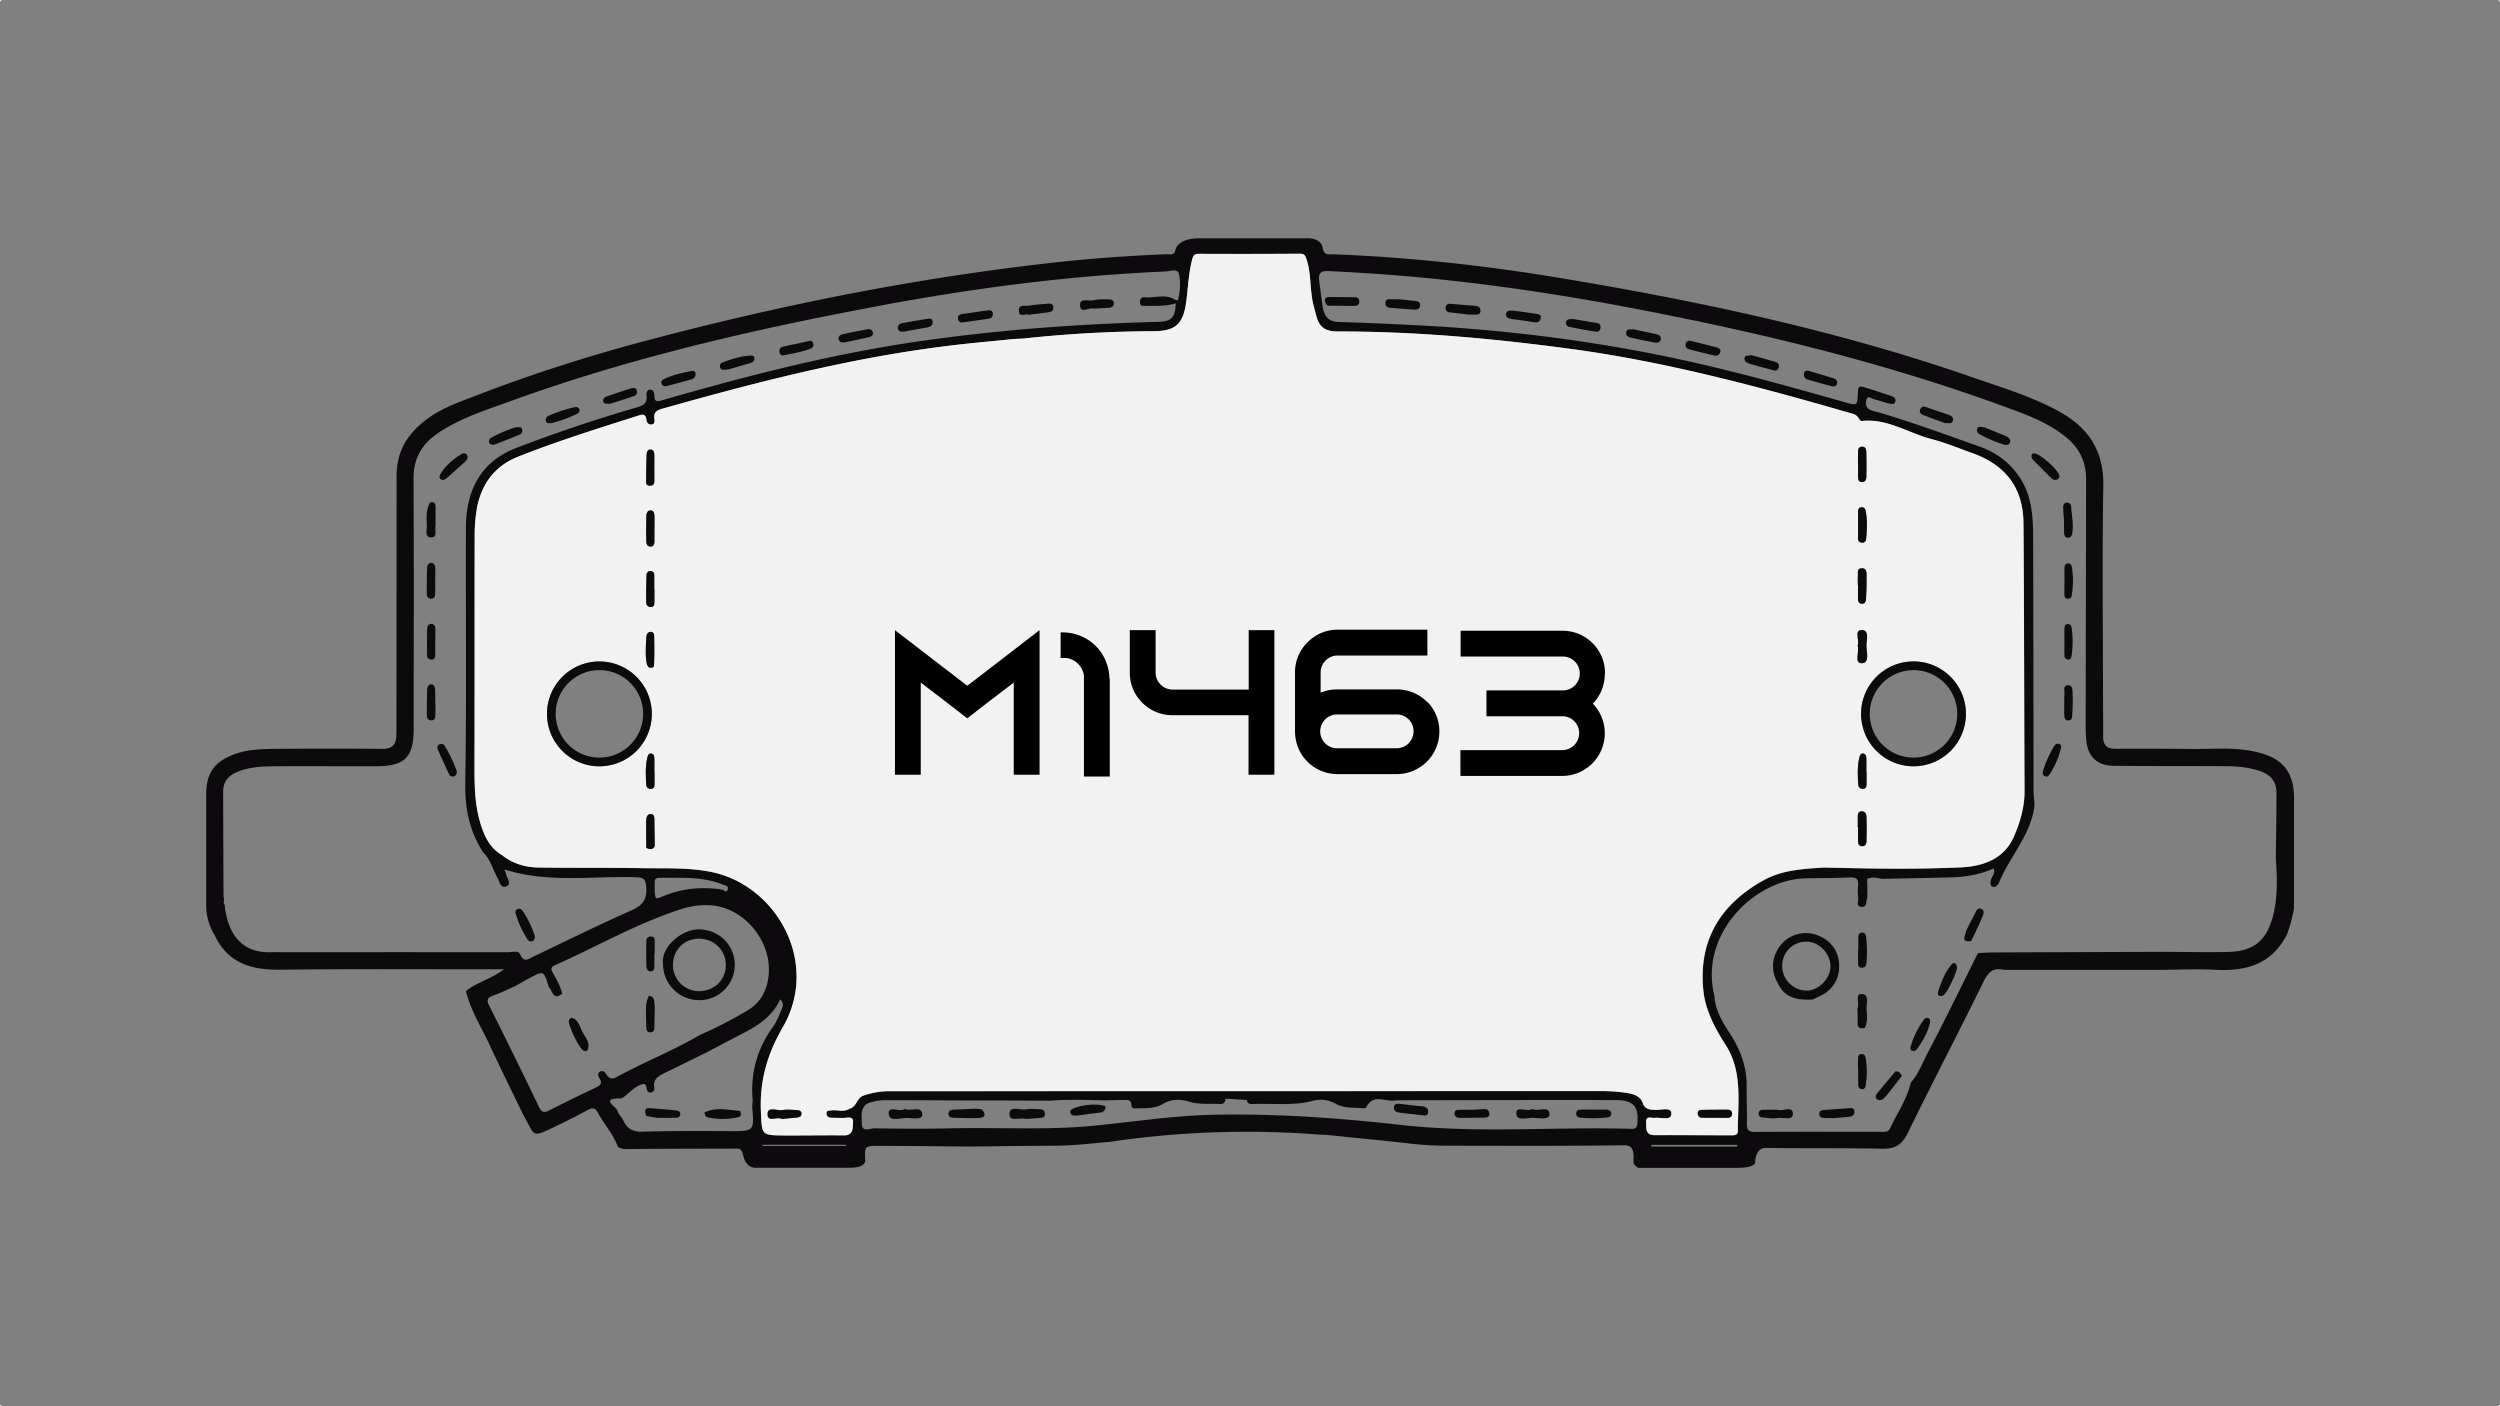 <svg xmlns="http://www.w3.org/2000/svg" viewBox="0 0 1920 1080"><rect x="0" y="0" width="1920" height="1080" fill="#808080" stroke="none"/><defs><style>.cls-1{fill:#0c0a0c;}.cls-2{fill:#f2f2f2;}</style></defs><g id="Capa_2" data-name="Capa 2"><g id="Capa_1-2" data-name="Capa 1"><path class="cls-1" d="M1725.54,576.13c-13.5-2-27.16-.81-40.76-.91-20-.17-40-.3-60-.14-6.75,0-9.65-2.81-9.58-9.39.08-8.32,0-16.65-.07-25,0-55.77-.75-111.58.22-167.34.46-26.91-11.14-44.68-33.77-57.23-20.49-11.36-42.79-18-64.72-25.66-103.39-36.1-210-58.86-317.74-76.81-58-9.66-116.45-16.13-175.29-18.36-3.52-.13-6.92,1.35-8.09-5.15-1.5-8.32-13.18-7.1-13.18-7.1H921c-17.79,0-18.36,9.47-18.36,9.47-1.17,4-4.47,2.63-6.87,2.73-28.29,1.18-56.52,3.13-84.67,6.23-107.38,11.82-213,33-317.27,60.83a1258,1258,0,0,0-143.5,47.46c-13.7,5.48-26.36,13-35.74,25-7.17,9.15-10,19.54-10,31q0,95.32-.11,190.7c0,2.79,0,5.55-.1,8.34-.12,7.06-3.22,10.41-10.77,10.34q-40.39-.35-80.8,0c-11.64.08-23.32.22-34.4,4.75-14.16,5.78-19.6,13.85-20.06,29.2v85.88a43.79,43.79,0,0,0,6.58,23.38c10.28,21.75,28.56,26.68,50.86,26.4,54.62-.73,109.25-.3,163.88-.33h7.48c-10.2,7.6-21.05,10-29.3,16.71,3.55,15,12,27.9,18.33,41.66,8.27,17.82,17,35.42,25.53,53.1,10,17.09,5.27,18.66,27.08,8.13,7.47-3.6,14.88-7.37,22.17-11.32,3.41-1.85,5.93-2.45,8.11,1.65,4.78,8.95,11.88,16.55,15.38,26.25,2,1.63,4.14,1.9,6.79,1.88,27.21-.26,54.4-.28,81.62-.31,3.4,0,6.68-1.15,7.8,4.63,2.21,11.55,10.71,10,10.71,10h71.64c12.47,0,11.45-5.73,11.45-5.73C664,880.14,664,880,675.13,880c23.55.1,47.09.37,70.64.55,21.61-.23,43.24-.58,64.86-.65,13.9-.05,27.64-1.75,41.44-2.93a717.66,717.66,0,0,1,162-5.52c1.69,0,3.39.12,5.07.19,22.33,2.3,44.66,4.43,67,7a269.82,269.82,0,0,0,29.93,1.25c43.86.05,87.72.27,131.56-.33,8.83-.12,6.53,9.46,7,13.51.22,1.75,3.45,3.83,3.45,3.83h76c14.85,0,13.87-4.41,13.87-4.41.26-5.6,2.56-11,8.28-10.9,29.68.45,59.39,0,89.07.63,9.78.2,15.33-2.76,19.81-11.93,19-39,39.23-77.52,58.33-116.55,3.66-7.48,7.58-10.78,15.58-8.88h119.9c14.1-.09,28.25-.84,42.29-.07,23.68,1.28,43.53-4.1,55.26-27.31a118.33,118.33,0,0,0,5.3-19.63V615.6C1762.67,589,1749.38,579.73,1725.54,576.13ZM218.71,731.3c-3.6,0-7.22-.14-10.82,0-18.51.59-31.36-9.4-35.06-33.31l-.3-3.33a2.49,2.49,0,0,1-.42-3c-.15-1.19-.28-2.39-.43-3.57,0-2.8-.05-5.62-.07-8.43q-.12-35.8-.25-71.58c0-7.61,3.77-12.26,10.69-15.16,9.21-3.85,18.88-4.35,28.56-4.42,26.1-.16,52.19.07,78.29,0,22.05-.07,28.78-6.84,28.79-28.88.07-64.11.27-128.22-.1-192.33-.08-15.21,6.37-26.06,18.25-34.28,17.08-11.81,36.76-17.84,56-24.84C483,275,577.09,253.39,672.1,235.46c73.6-13.88,147.76-23.73,222.68-26.93,3.59-.15,9.44-2.53,10.5,1.42,1.67,6.23,1,13.2-.36,19.76-.2,1-1.17,1.34-2.47.49-7.42-4.8-15.6-1.1-23.4-1.89-2.35-.23-3.48,1.19-3.6,3.55-.11,2.77,1.59,3.12,3.74,3.07,8-.15,16,.55,23.79-2-.46,11.38-3.38,14-14.2,14.28-62.15,1.67-124,6.26-185.62,15.33-65.88,9.7-130.1,26.25-193.92,44.66-3.5,1-6.67,2.38-6.69-3.32,0-2.4-.85-4.83-3.6-4.61-2.3.18-2.58,3-2.4,4.66.74,6.79-3.6,7.84-8.81,9.35q-46.2,13.46-91.16,30.7c-27.53,10.58-38.62,32.79-38.74,61-.25,65.77.55,131.56-.52,197.32-.31,19.36,3.54,36.36,13.75,52.34,5.6,5.34,7.25,12.87,10.88,19.28,1.6,2.84,2.42,8.57,6.77,6.85,4.6-1.83.7-6.13-.05-9.33-.24-1-.63-1.95-1.2-3.7,33.59,10.75,67.51,4.83,101,6,6,.24,7.43,1.49,7.85,7.77.65,9.55-2.95,13.88-11.41,17.65-25.3,11.26-50.16,23.53-75.16,35.44-3.8,1.8-7.27,5.25-10.27-1.6-1.43-3.25-6.08-1.68-9.28-1.68Q304.46,731.22,218.71,731.3Zm246.68,93.35c-1.08-1.73-3-2.87-4.93-1.38-1.47,1.13-1.28,3-.27,4.5,2.92,4.35.64,6-3.28,7.85q-17.62,8.22-35,17.13c-4.15,2.13-6,1.58-8.09-2.84q-18.63-38.83-38-77.32c-2.52-5-1.35-6.48,3.3-8.11,5.67-2,11.05-4.74,16.55-7.15,3.56-2,7.11-4.1,10.71-6,11.22-6,11.23-6,15,6.57,3,2.68,3.17,11,10.39,5.17-1.39-5.72-4.29-10.75-7.12-15.82-1.33-2.38-2.2-4.3,1.28-5.83,33.1-14.75,64.59-33.11,99.42-43.88a61,61,0,0,1,17.22-2.42c28.86-.13,52.72,29.62,47.16,58-1.94,9.88-6.77,17.54-15.3,22.68a315.27,315.27,0,0,1-36.84,19c-20.74,12.17-43.17,20.95-64.2,32.48C469.54,829.48,467.42,827.88,465.39,824.65Zm37.46-147.58c0-2.72,2.15-2.88,4.1-2.92,5.28-.06,10.55,0,15.82,0,11.13,0,22.11,1.08,32.59,5.25,1.77.7,4.35,1,3.57,3.58-1,3.3-3,.43-4.55.2-15.38-2.25-30.38-1-44.85,5-2,.85-5.68,2.46-6,1.18C502.52,685.47,502.87,681.2,502.85,677.07Zm75.21,167.56a27.5,27.5,0,0,1-.43,4.92c1.71,19.44,1.71,19.24-17.52,19.14-22.16-.11-44.33-.21-66.47.45-7.45.22-11.93-2.1-14.92-8.61-1.26-2.75-3.93-5-4.68-7.77s-13.61-9.2,2.35-9.16c3.1,0,8.58-7.23,14-9.78,3.13-1.45,5.72-2.74,6.28,2.35.22,1.83,1.47,3.21,3.35,2.88a3.06,3.06,0,0,0,2.5-3.73c-1.26-6.89,3.59-9.1,8.4-11.47q16.6-8.13,33.15-16.33c8.5-4.48,17-9,25.51-13.4,12.13-6.18,23.43-13.3,29.63-26.61,3.9,4.1,1.1,7.11.12,9.8a49.29,49.29,0,0,1-6,11.8A80.62,80.62,0,0,0,578.06,844.63Zm71.56,35.45H585.56c0-.3,0-.6,0-.89h64.08Zm607.9-17.67c-.25,2.94-.82,4.65-4.23,4.55-59.1-1.76-118.42,3.63-177.26-3-48.38-5.46-96.66-8.86-145.32-7.8-31.14.7-61.86,5.69-92.77,8.57-35.76,3.33-71.59,1-107.38,1.82-19.7.43-39.42.28-59.13,0-3.28,0-9.58,3.48-9.55-3.77,0-6.18-1.82-14.12,7.42-16.37a42.33,42.33,0,0,1,9.85-1.45c23.31,0,46.62.12,69.94.22h6.76c1.09,0,2.15,0,3.23,0h13.44l25,.15h5c1.62,0,3.25,0,4.87-.08,13.91-1,27.84-.42,41.76-.17,4.43-.1,8.86-.26,13.29-.28,2.95,0,6.49-.7,6.47,4.12,0,1.75,1.12,2.4,2.68,2.35,7.17-.29,15,.43,21-3.19,7.08-4.28,13.88-4,20.66-2,7.72,2.37,15.39,1.34,23.05,1.8,3,.19,4.85-.81,4.87-4.1l16.36,1c.22,3,2.62,3.2,4.95,3.12,15.2-.62,30.48,1.48,45.58-2.4a22.8,22.8,0,0,1,17.65,2.15c6.33,3.62,13.94,2.92,21.11,3.47.78.05,2.1,0,2.32-.5,5.48-11.42,15.46-3.8,23.19-5.55l15-.12c51.07,0,102.15-.28,153.23-.08C1254.55,844.86,1258.53,849.7,1257.52,862.41Zm76.67,18.1h-65.92v-1.23h65.94C1334.19,879.69,1334.19,880.09,1334.19,880.51Zm.52-11.8c0,3-2.44,3.28-4.75,3.27-19.72-.05-39.43-.2-59.13-.14-7.6,0-6.26-5.74-6.51-10-.32-5.27,4-3,6.63-3.29,4.58-.55,12.65,2.6,12.73-3.11s-8-2.69-12.45-3-7.75-.2-9.61-5.52c-1.64-4.67-6.47-6.58-11.35-7.36a130.55,130.55,0,0,0-21.55-1.57l-544.56.1a61,61,0,0,0-21.2,3.47c-5.08,1.91-5,8.66-10.39,9.88-4.49,3.11-9.54.66-14.27,1.41-1.55.25-3.62-.21-3.5,2.29a3.18,3.18,0,0,0,3.09,3.3c3.31.16,6.63.11,10,.16,3,0,7.72-1.81,7.3,3.57-.32,4.08.4,9.93-7.07,9.85-15.24-.19-30.51.15-45.76.05-17.76-.14-17.08-.27-17.91-17.82-1.12-23.64,4.67-44.32,16.76-65.2,28.8-49.65-4.7-109.66-55.74-119.52-17.06-3.32-34.14-2.47-51.24-2.73-26.92-.44-53.83-.12-80.73-.52-10.06-.15-19.59-2.95-27.72-9.38-8.3-4.87-12.52-12.12-15.72-21.32-5.72-16.46-5.62-33.14-5.58-50,.11-58,0-116,.13-174.06a118.13,118.13,0,0,1,1.8-21.5c3.48-18.44,13.85-32.19,31.31-39.14,30.58-12.13,62-22,93.36-31.9,3.81-1.21,5,.12,5.45,3.59.26,2.11,1.7,3.78,3.9,3.51,2.66-.3,2.46-2.82,2.2-4.61-.77-5.27,2.6-6.57,6.61-7.69,73-20.59,146.4-39.44,221.92-48.49,16-1.9,32-3.3,48-4.93l6.73-.3a972.88,972.88,0,0,1,100.51-5.67c16.5-.15,22.3-5.63,24.61-22.28,1.5-10.9,1.77-22,4.6-32.73.92-3.5,1.92-4.4,5.28-4.4q38.73.15,77.46-.08c3.73,0,4.28,1.7,5.23,4.7,3.67,11.5,2.3,23.7,5.28,35.24q1.05,4,2.15,8c2.32,8.43,6.77,11.8,16.52,11.78,59.44-.06,118.5,5.3,177.41,13.19,73.17,9.78,144.2,28.73,214.9,49.14,2.82.82,6,1.23,7.68,4.42.45.88,1.66,2.05,2.4,2,19.59-2.08,35.68,9.27,53.5,13.9,10.66,2.78,20.94,7.05,31.36,10.77,25.53,9.13,39,26.71,39.26,53.65.6,68.56.52,137.14.9,205.69.07,12.55-3.41,24.45-8.25,35.38-7.36,16.75-23.21,22.67-40.26,23.45-35.23,1.63-70.49,1-105.73.13-15.94,1.1-32,1.82-46.37,9.9-34.67,19.43-51,48.34-45.56,88.46,2.52,13.89,9,26,16.54,37.74C1338.52,823,1334.69,846.15,1334.71,868.71ZM1745.52,704c-5,18.78-15.2,26.71-34.46,27.1-16.3.33-32.6,0-48.9-.1q-65.73.22-131.45.48c-3.88,0-7.76.3-11.63.47-12.81,25.61-25.28,51.42-38.64,76.75-4,7.65-7,16.07-12.9,22.68-3,12.83-10.53,23.6-16,35.28-1.4,3-4.58,2.58-7.38,2.58-32.15,0-64.28-.15-96.42.09-5,0-6.13-1.69-6.07-6.18.12-9.42-.38-18.84-.23-28.25.25-14.93-4.48-28.15-12.5-40.56-5.83-9-11.66-18.23-12.26-29.5-11.88-47.11,30.43-89.57,70.34-90.3,11.35-.2,22.69-.12,34-.67,5.06-.23,6.34,1.7,6,6.23a38.63,38.63,0,0,0,.08,9.12c.4,2.57-2.07,6.93,2.75,7.28,4.6.33,2.83-4.5,4.25-6.81,0-3.34,0-6.65,0-10,0-1.13-.07-2.25-.09-3.37-.21-1.28.34-1.85,1.62-1.73,3.4-1.43,6.68-.07,10,.37,17.44-.37,34.91-.67,52.36-1.14,11.38-.3,22.53-2,33.12-6.89,1.74,4.14-1.91,6.46-2.21,9.59-.17,1.62-.59,3.54,1.25,4.39s3.13-.4,4.28-1.67a2.48,2.48,0,0,0,.52-.67c7.81-19.71,23.53-35.67,27.21-57.44.82-4.83-.42-9.35-.43-14q0-96.58-.29-193.17c0-16.15-.65-32.13-9.8-46.48-7.64-12-18.31-19.9-31.47-24.56-26.07-9.24-52-18.79-78.59-26.57a31.23,31.23,0,0,1-5.54-1.71c-3.38-1.7-3.48-5.25-2.55-7.94,1.12-3.2,3.75-.58,5.64-.1,4,1,7.91,2.42,11.94,3.34,1.69.38,4.1,1.05,4.59-1.89.31-1.91-.79-3.11-2.57-3.7-7.35-2.4-14.66-5-22.1-7.13-4.53-1.3-4,2.37-4.16,5-.47,9.47-.43,9.4-10.1,6.65-45-12.73-90-25.33-135.85-34.82-63.64-13.2-128-20.94-192.86-24.27-20-1-39.92-1.91-59.89-2.48-8-.22-11.15-4.65-12.26-11.53-1-6.45-1.72-12.95-2.67-19.43-.82-5.67.3-8.49,7.25-8.15,26.33,1.26,52.63,3.06,78.84,5.7,54.61,5.46,108.8,13.91,162.66,24.36,97.1,18.83,193,42.38,285.78,77.09,14.26,5.33,28.3,11.28,40.14,21.4,9.75,8.31,14.27,18.78,14.23,31.41q-.15,94.51-.28,189c0,3.61.1,7.23.38,10.81,1,12.7,8.12,20,20.75,20.17,28.6.31,57.19.16,85.79.3,9.45,0,18.78.8,27.83,4.1,7.75,2.84,11.75,8.31,11.77,16.29,0,16.9-.32,33.82-.52,50.73C1748.89,674.44,1749.4,689.4,1745.52,704Z"/><path class="cls-2" d="M1554,401.63c-.23-26.95-13.73-44.53-39.26-53.66-10.42-3.72-20.7-8-31.36-10.76-17.82-4.64-33.91-16-53.5-13.9-.74.08-1.95-1.09-2.4-2-1.65-3.18-4.86-3.6-7.68-4.41-70.7-20.42-141.73-39.37-214.9-49.15-58.91-7.88-118-13.25-177.41-13.18-9.75,0-14.2-3.35-16.52-11.78-.73-2.67-1.45-5.33-2.15-8-3-11.55-1.61-23.75-5.28-35.25-1-3-1.5-4.73-5.23-4.7q-38.71.28-77.46.09c-3.36,0-4.36.9-5.28,4.4-2.83,10.78-3.1,21.83-4.6,32.73-2.31,16.64-8.11,22.13-24.61,22.28A972.87,972.87,0,0,0,785.81,260l-6.73.3c-16,1.64-32,3-48,4.94-75.52,9-148.91,27.89-221.92,48.49-4,1.12-7.38,2.42-6.61,7.68.26,1.8.46,4.32-2.2,4.62-2.2.26-3.64-1.4-3.9-3.52-.45-3.47-1.64-4.8-5.45-3.58-31.36,10-62.78,19.76-93.36,31.89-17.46,6.95-27.83,20.7-31.31,39.15a118.05,118.05,0,0,0-1.8,21.5c-.13,58,0,116-.13,174.06,0,16.89-.14,33.57,5.58,50,3.2,9.2,7.42,16.45,15.72,21.31,8.13,6.43,17.66,9.23,27.72,9.38,26.9.4,53.81.09,80.73.52,17.1.27,34.18-.58,51.24,2.73,51,9.87,84.54,69.88,55.74,119.52-12.09,20.88-17.88,41.56-16.76,65.21.83,17.55.15,17.68,17.91,17.81,15.25.1,30.52-.23,45.76-.05,7.47.09,6.75-5.76,7.07-9.85.42-5.38-4.25-3.51-7.3-3.56-3.33,0-6.65,0-10-.17a3.18,3.18,0,0,1-3.09-3.3c-.12-2.5,2-2,3.5-2.28,4.73-.75,9.78,1.7,14.27-1.42,5.38-1.21,5.31-8,10.39-9.88a61,61,0,0,1,21.2-3.47l544.56-.1a131.64,131.64,0,0,1,21.55,1.57c4.88.78,9.71,2.7,11.35,7.37,1.86,5.31,5.21,5.21,9.61,5.51s12.53-2.65,12.45,3-8.15,2.57-12.73,3.12c-2.68.33-7-2-6.63,3.28.25,4.25-1.09,10,6.51,10,19.7-.07,39.41.08,59.13.13,2.31,0,4.76-.23,4.75-3.26,0-22.57,3.81-45.75-9.48-66.34-7.59-11.72-14-23.85-16.54-37.75-5.45-40.11,10.89-69,45.56-88.45,14.4-8.09,30.43-8.8,46.37-9.9,35.24.85,70.5,1.5,105.73-.14,17.05-.78,32.9-6.69,40.26-23.44,4.84-10.93,8.32-22.83,8.25-35.38C1554.48,538.76,1554.56,470.19,1554,401.63Zm-1051.31,4.3h-.08c0,3.32,0,6.65,0,10,0,1.72-.35,3.52-2.41,3.78-2.4.3-3.74-1.26-3.79-3.43q-.23-10,0-19.95c0-1.88.75-4.25,3-4.33,3-.1,3.15,2.58,3.23,4.78C502.72,399.81,502.65,402.88,502.65,405.93Zm-.08,46.48c0,3.31,0,6.63,0,10,0,1.7-.25,3.63-2.3,3.82a3.48,3.48,0,0,1-4-3.4c-.1-7.18,0-14.38.28-21.57a3,3,0,0,1,3.57-2.66,3,3,0,0,1,2.31,3.06c.09,3.59,0,7.19,0,10.79ZM496.6,349c.09-1.73.79-4.2,3.39-3.78,1.75.28,2.48,2.08,2.51,3.82.09,3.58,0,7.16,0,10.75,0,3.31.08,6.61,0,9.91,0,2.33-1.3,3.37-3.73,3.25s-2.64-1.53-2.6-3.3C496.27,362.77,496.27,355.89,496.6,349Zm-.11,140c.11-1.88,1-3.28,2.73-3.63,2.08-.42,3.15,1.27,3.18,2.92.14,7.46.22,14.94-.1,22.39-.11,2.77-2.55,2.29-4.5,1.65a.77.77,0,0,0-.71-1.06C495.3,503.83,496,496.38,496.49,489Zm-36.13,99.56a40.26,40.26,0,1,1,40.24-40.25A40.3,40.3,0,0,1,460.36,588.51Zm36.91-7c.33-1.33.88-2.87,2.53-2.83,2,.05,2.64,1.8,2.7,3.45.15,3.56.05,7.14.05,10.71h.12c0,3,0,6.07,0,9.08,0,2.05-.33,4.05-3,4a3.28,3.28,0,0,1-3.34-3C495.92,595.69,495.49,588.52,497.27,581.49Zm-.92,69.71c0-6.9-.2-13.8-.05-20.68.05-2.44.54-5.62,3.8-5.32,2.74.27,2.45,3.22,2.49,5.4.1,6.35.16,12.7.25,19C501.37,653.1,498.89,652.21,496.35,651.2Zm115.77,207c-3.81.43-7.66.73-11.71,1.13-3.42-2.37-11.19,3.35-10.9-4.17.21-5.51,7.25-2.1,11.15-2.66s7.68-.2,11.51,0c1.52.11,3.42.51,3.35,2.81S613.8,858,612.12,858.19Zm714.74-6c1.92,0,3.23.9,3.26,2.91a2.93,2.93,0,0,1-3,3.29c-3.32.1-6.65,0-10,0s-6.65.07-10-.05a3.06,3.06,0,0,1-3.32-3c-.18-2.2,1.13-3,3-3C1313.56,852.29,1320.21,852.27,1326.86,852.24ZM1427,348.6c.15-2.31-.5-5.58,3.26-5.53,3,.05,3.07,2.9,3.12,5,.13,6.1.12,12.22,0,18.31-.05,2-1,3.94-3.45,3.85-2.67-.06-2.89-2.1-2.9-4.14v-9.15h0C1427,354.15,1426.86,351.37,1427,348.6Zm-.07,54.2c0-3.29,0-6.59,0-9.87,0-1.8.61-3.28,2.73-3.36s2.86,1.34,3.18,3.06c1.3,7.08,1,14.22.28,21.32a2.83,2.83,0,0,1-3.36,2.76c-2-.15-2.88-1.25-2.88-3.2C1427,410,1427,406.38,1427,402.8Zm3.18,33.61c3.35,0,3.37,3.27,3.39,5.63.06,6,0,12.1-.42,18.15-.1,1.82-1,3.88-3.66,3.43-2.06-.35-2.47-1.95-2.49-3.7,0-3.58,0-7.16,0-10.73h-.15c0-2.22-.13-4.42,0-6.62C1427,440.07,1425.81,436.34,1430.14,436.41Zm-3.49,59.39c1.74-4-2.8-11.66,2.88-11.9,6.48-.26,3.88,7.65,3.9,11.9,0,4.87,2.83,13.65-3.87,13.53C1423.83,509.25,1428.24,500.55,1426.65,495.8Zm6.84,97c0,3,0,6.07,0,9.08,0,2.05-.31,4.05-3,4a3.27,3.27,0,0,1-3.35-3c-.43-7.13-.87-14.3.92-21.33.33-1.33.88-2.87,2.53-2.83,2,.05,2.65,1.8,2.71,3.45.14,3.56,0,7.14,0,10.71Zm0,53.09c-.06,1.87-.68,4-3.25,4s-3.19-1.77-3.23-3.9c0-3.57,0-7.15,0-10.73h-.22v-7.43c0-2.29,0-4.77,3.11-4.77,2.84,0,3.57,2.42,3.62,4.65C1433.61,633.8,1433.63,639.86,1433.44,645.91Zm36.12-57.4a40.26,40.26,0,1,1,40.26-40.25A40.31,40.31,0,0,1,1469.56,588.51Z"/><path class="cls-1" d="M797.16,851.78c-3-.12-6.17-.44-9.08.19-4.55,1-12.84-3.49-12.85,3.78,0,6.19,8.26,2.08,12.46,3.63,3.48-.25,6.8-.36,10.08-.77,2-.24,4.8.22,4.72-3.17C802.41,851.86,799.62,851.87,797.16,851.78Z"/><path class="cls-1" d="M749.18,851.49c-5.73.24-11.46.51-17.19.73-2.28.09-3.73,1.1-3.58,3.46.12,2,1.59,2.72,3.43,2.75,6.57.11,13.14.52,19.69.19,5.22-.26,6.09-2.89,2.32-6.71Z"/><path class="cls-1" d="M1427,646c0,2.13.72,3.9,3.23,3.9s3.19-2.15,3.25-4c.19-6,.17-12.11,0-18.16,0-2.23-.78-4.65-3.62-4.65-3.06,0-3.11,2.48-3.11,4.77v7.43h.22C1427,638.88,1426.91,642.46,1427,646Z"/><path class="cls-1" d="M1427,356.94v9.15c0,2,.23,4.08,2.9,4.14,2.5.09,3.4-1.83,3.45-3.85.15-6.09.16-12.21,0-18.31-.05-2.1-.08-4.95-3.12-5-3.76-.05-3.11,3.22-3.26,5.53-.17,2.77,0,5.55,0,8.34Z"/><path class="cls-1" d="M1426.81,449.19h.15c0,3.57,0,7.15,0,10.73,0,1.75.43,3.35,2.49,3.7,2.64.45,3.56-1.61,3.66-3.43.37-6.05.48-12.1.42-18.15,0-2.37,0-5.6-3.39-5.63-4.33-.07-3.1,3.66-3.29,6.16C1426.68,444.77,1426.81,447,1426.81,449.19Z"/><path class="cls-1" d="M1429.83,416.71a2.83,2.83,0,0,0,3.36-2.76c.7-7.1,1-14.24-.28-21.32-.32-1.72-1.13-3.15-3.18-3.07s-2.72,1.57-2.73,3.37c0,3.28,0,6.58,0,9.87,0,3.58,0,7.15,0,10.71C1427,415.46,1427.86,416.56,1429.83,416.71Z"/><path class="cls-1" d="M1326.86,852.24c-6.65,0-13.3,0-19.95.16-1.87,0-3.18.82-3,3a3.06,3.06,0,0,0,3.32,3c3.31.12,6.63,0,10,.05s6.65.09,10,0a2.93,2.93,0,0,0,3-3.29C1330.09,853.14,1328.78,852.24,1326.86,852.24Z"/><path class="cls-1" d="M1429.56,509.33c6.7.12,3.88-8.66,3.87-13.53,0-4.25,2.58-12.16-3.9-11.9-5.68.24-1.14,7.92-2.88,11.9C1428.24,500.55,1423.83,509.25,1429.56,509.33Z"/><path class="cls-1" d="M694.79,851.67c-3.74,2.93-12.4-2.91-12.31,3.26.11,7.08,8.87,3.68,13.69,3.64,4.2,0,12.45,1.84,12.16-2.66C707.86,848.62,699.7,853.93,694.79,851.67Z"/><path class="cls-1" d="M1139.71,851.78l-9.1.53c-3,0-6.08-.11-9.11,0-1.78.08-4.13-.45-4.39,2.46-.29,3.16,2,3.72,4.24,3.74,6.34.05,12.69-.07,19-.2,2.14,0,3.84-.81,3.42-3.46C1143.43,852.58,1142,851.64,1139.71,851.78Z"/><path class="cls-1" d="M499.39,392c-2.29.08-3,2.45-3,4.33q-.24,10,0,19.95c0,2.17,1.39,3.73,3.79,3.43,2.06-.26,2.4-2.06,2.41-3.78.05-3.33,0-6.66,0-10h.08c0-3.05.07-6.12,0-9.17C502.54,394.56,502.42,391.88,499.39,392Z"/><path class="cls-1" d="M498.79,373c2.43.12,3.68-.92,3.73-3.25.1-3.3,0-6.6,0-9.91,0-3.59,0-7.17,0-10.75,0-1.74-.76-3.54-2.51-3.82-2.6-.42-3.3,2-3.39,3.78-.33,6.89-.33,13.77-.41,20.65C496.15,371.42,496.47,372.83,498.79,373Z"/><path class="cls-1" d="M497.8,512.28c1.95.64,4.39,1.12,4.5-1.65.32-7.45.24-14.93.1-22.39,0-1.65-1.1-3.34-3.18-2.92-1.75.35-2.62,1.75-2.73,3.63-.49,7.43-1.19,14.88.6,22.27A.77.77,0,0,1,497.8,512.28Z"/><path class="cls-1" d="M502.45,441.62a3,3,0,0,0-2.31-3.06,3,3,0,0,0-3.57,2.66c-.27,7.19-.38,14.39-.28,21.57a3.48,3.48,0,0,0,4,3.4c2.05-.19,2.29-2.12,2.3-3.82.05-3.33,0-6.65,0-10h-.1C502.47,448.81,502.54,445.21,502.45,441.62Z"/><path class="cls-1" d="M499.8,578.66c-1.65,0-2.2,1.5-2.53,2.83-1.78,7-1.35,14.2-.92,21.33a3.28,3.28,0,0,0,3.34,3c2.65.1,3-1.9,3-4,0-3,0-6,0-9.08h-.12c0-3.57.1-7.15-.05-10.71C502.44,580.46,501.84,578.71,499.8,578.66Z"/><path class="cls-1" d="M1433.34,582.11c-.06-1.65-.68-3.4-2.71-3.45-1.65,0-2.2,1.5-2.53,2.83-1.79,7-1.35,14.2-.92,21.33a3.27,3.27,0,0,0,3.35,3c2.65.1,3-1.9,3-4,0-3,0-6,0-9.08h-.11C1433.38,589.25,1433.48,585.67,1433.34,582.11Z"/><path class="cls-1" d="M500.1,625.2c-3.26-.3-3.75,2.88-3.8,5.32-.15,6.88,0,13.78.05,20.68,2.54,1,5,1.9,6.49-1.55-.09-6.35-.15-12.7-.25-19C502.55,628.42,502.84,625.47,500.1,625.2Z"/><path class="cls-1" d="M1092.32,849.64c-1.64-.18-3.28-.31-4.92-.46L1074,847.65c-2.06.16-3.72.6-3.44,3.32.24,2.44,1.86,3.22,3.85,3.47,5.7.71,11.41,1.37,17.13,1.94,2,.2,4.83,1.22,5.26-2C1097.21,851.39,1095.15,850,1092.32,849.64Z"/><path class="cls-1" d="M821.88,852.93c0,4,2.57,4.08,5.47,3.79l1.83-.16c4.62-.64,9.22-1.41,13.86-1.86,3.3-.31,6.09-.85,6-5C842.87,846.8,826.3,848.79,821.88,852.93Z"/><path class="cls-1" d="M1233.68,852.21c-3.3-.11-6.61,0-9.92,0-3,0-6.07-.09-9.09,0-1.87.08-4.05,0-4.14,2.81-.09,2.57,1.55,3.18,3.67,3.4a100.87,100.87,0,0,0,19.81-.21c1.72-.17,3.34-.43,3.42-2.65C1237.52,852.94,1235.75,852.27,1233.68,852.21Z"/><path class="cls-1" d="M1176.81,851.71c-3.88,2.61-12.18-2.68-12.31,3.07-.15,6.69,8.26,3.59,12.78,3.69s12.9,1.95,12.73-2.68C1189.73,848.52,1181.49,854.16,1176.81,851.71Z"/><path class="cls-1" d="M1588.43,412.94c2.41-.08,2.94-2.3,3.18-4.17.86-6.6-.49-13.12-1-19.67a3.09,3.09,0,0,0-3.19-3.09c-2.06,0-2.87,1.78-2.89,3.37,0,3.27.39,6.55.67,10.39,0,2.46-.1,5.48,0,8.49C1585.34,410.4,1585.26,413.05,1588.43,412.94Z"/><path class="cls-1" d="M1183.17,244.88c1.1-3.39-1.77-3.62-3.78-3.94-6-1-12-1.66-17.3-2.36-2.76-.24-5,0-5.39,2.26-.5,2.73,1.51,3.77,4,4.11,5.73.76,11.47,1.5,17.16,2.49C1180.44,247.88,1182.35,247.41,1183.17,244.88Z"/><path class="cls-1" d="M1476.66,318.59c5.87,2.39,11.89,4.44,17.16,6.37,2.62-.25,5,.87,5.91-1.56,1-2.75-1.13-4.09-3.28-4.86-5.73-2.05-11.55-3.84-17.27-5.91-1.88-.68-3.18-.51-4.2,1.2C1473.64,316.09,1474.83,317.85,1476.66,318.59Z"/><path class="cls-1" d="M1321.17,270.5c.7-2.37-1.49-3.37-3.34-3.86-6.09-1.63-12.24-3.09-20-5a3.14,3.14,0,0,0-3.2,2.32c-.7,2.11.62,3.78,2.69,4.33q9.54,2.52,19.16,4.73A3.82,3.82,0,0,0,1321.17,270.5Z"/><path class="cls-1" d="M1132.58,241.6c2,0,4.23.09,4.41-2.46s-1.07-4.07-3.88-4.26c-6.3-.43-12.58-1.06-18.86-1.55-2.12-.16-3.9.41-4,3-.08,2.33,1.14,3.41,3.48,3.63,4.9.48,9.8,1.13,14.28,1.66C1129.83,241.59,1131.21,241.57,1132.58,241.6Z"/><path class="cls-1" d="M1366,282.6c.85-2.62-.48-4.12-3-4.82-6.06-1.68-12.12-3.41-18.29-5.15-1.6,1.19-4.36-.6-4.86,2.21s1.87,3.94,3.93,4.57c5.77,1.76,11.63,3.21,17.45,4.78C1363.16,284.71,1365.19,285.09,1366,282.6Z"/><path class="cls-1" d="M1090.66,234.41c.09-2.67-1.86-3.09-3.86-3.31-3.85-.44-7.71-.82-12.06-1.27-1.46,0-3.4-.07-5.33,0-2.32.1-5.45-.91-5.46,3.07,0,3,2.41,3.37,4.67,3.56,5.79.5,11.59,1,17.39,1.33C1088.34,237.94,1090.56,237.48,1090.66,234.41Z"/><path class="cls-1" d="M1229.22,251.36c.06-1.94-.81-3-2.84-3.28-6.28-1-12.53-2.12-17.74-3-3-.11-5.2-.28-5.87,2.13a3.06,3.06,0,0,0,2.37,3.82c6.75,1.4,13.54,2.59,20.34,3.67C1227.76,255.05,1229.15,253.76,1229.22,251.36Z"/><path class="cls-1" d="M1521.81,698.1c-3.33-1.7-4.31,2.31-5.54,4.49-2.3,4.07-4.29,8.31-6.41,12.48-.16,3.33-4.7,8.91,4,7.69,2.7-5.71,5.61-11.35,8-17.19C1522.78,703.25,1524.9,699.69,1521.81,698.1Z"/><path class="cls-1" d="M1581.23,571.22a3.13,3.13,0,0,0-3.47,1.67,77.89,77.89,0,0,0-8.77,19.39c-.51,1.82-.2,4,3.15,4.19a7.74,7.74,0,0,0,2-1.74c3.7-6.1,6.94-12.41,8.46-19.47C1583,573.61,1583.37,571.84,1581.23,571.22Z"/><path class="cls-1" d="M1541.32,335.35c-6-2.66-12.19-5.05-17.47-7.21-2.51-.1-4.53-1.1-5.29,1a3.55,3.55,0,0,0,1.66,4.31,91.86,91.86,0,0,0,19,8c1.5.47,3.47.51,4.33-1.36C1544.54,337.79,1543.13,336.14,1541.32,335.35Z"/><path class="cls-1" d="M1272.14,256.68c-6.13-1.36-12.28-2.63-17.48-3.73-2.78.2-5-.69-5.7,2-.57,2.39,1,3.73,2.91,4.19q9.56,2.24,19.21,4c1.94.36,4-.19,4.39-2.62S1274.15,257.12,1272.14,256.68Z"/><path class="cls-1" d="M1580.17,368.09a2.49,2.49,0,0,0,1.46-2.63c-.17-3.86-15.06-17.45-19.56-17.29-.28.12-1.45.26-1.64.75a4.12,4.12,0,0,0,1.17,4.48c4.67,4.67,9.32,9.36,14,14A3.71,3.71,0,0,0,1580.17,368.09Z"/><path class="cls-1" d="M1040.33,228.25c-6.32-.07-12.64-.16-19-.17-2,0-4.06.08-3.72,3,.23,2,1,3.71,3.46,3.74,3.3,0,6.6,0,9.9,0v.11c3,0,6,0,9.07,0,2.14,0,3.82-.71,3.89-3.19S1042.6,228.27,1040.33,228.25Z"/><path class="cls-1" d="M1588.49,526.29c-4.68,0-2.63,4.38-3,7a37,37,0,0,0-.06,5.77h-.08c0,3-.1,6.07,0,9.1.1,2.11-.18,4.84,2.86,5.11,3.31.3,3.14-2.78,3.28-4.67a141.61,141.61,0,0,0,.28-15.69C1591.65,530.36,1592.08,526.32,1588.49,526.29Z"/><path class="cls-1" d="M1585.48,456.74c0,1.83.84,3.11,3,3.08,1.76,0,2.4-1.23,2.63-2.6a66.55,66.55,0,0,0,0-22.13,2.67,2.67,0,0,0-2.88-2.38c-2.16.06-2.63,1.72-2.69,3.41-.1,3.29,0,6.6,0,9.9C1585.45,449.59,1585.4,453.17,1585.48,456.74Z"/><path class="cls-1" d="M1588.09,479.29c-2.17,0-2.56,1.75-2.61,3.43-.09,3,0,6.07,0,9.1h0c0,3.85-.07,7.71,0,11.56a2.92,2.92,0,0,0,3,3.19c1.84.06,2.23-1.31,2.46-2.67a74.13,74.13,0,0,0,.14-21.4C1590.94,480.7,1590.09,479.28,1588.09,479.29Z"/><path class="cls-1" d="M1388.13,291.43c6.09,1.79,12.19,3.54,18.34,5.1,1.82.46,4,.59,4.43-2.22a3.47,3.47,0,0,0-2.69-3.74c-6.29-2-12.63-3.92-19-5.68-1.52-.42-3.42-.43-3.73,2C1385.19,289.07,1386,290.79,1388.13,291.43Z"/><path class="cls-1" d="M851.7,229.91c-3.84.09-7.88-.38-11.47.66-3.81,1.1-11.49-2.45-10.74,4.47.67,6.17,7.36.64,10.48,2,4.47-.25,8.33-.33,12.15-.73,2.11-.23,3.64-1.67,3.34-3.93C855.19,230.49,853.44,229.87,851.7,229.91Z"/><path class="cls-1" d="M337.72,571.6c-2.08.76-2,2.74-1.38,4.15,2.68,6.31,5.55,12.55,8.49,18.74a3,3,0,0,0,4.15,1.58c1.44-.6,1.88-1.88,1.86-3.67a107.81,107.81,0,0,0-9.41-19.81A3,3,0,0,0,337.72,571.6Z"/><path class="cls-1" d="M622.76,261.62l-21.28,4.58c-2.34.5-3.18,2.08-2.77,4.25.26,1.37,1,2.84,2.75,2.47,7.21-1.57,14.61-2.4,21.45-5.39a3,3,0,0,0,1.72-3.44A3.84,3.84,0,0,0,622.76,261.62Z"/><path class="cls-1" d="M353.66,349.16c-5.75,3.78-11.08,8.08-14.82,14-.88,1.39-2,3.11-.73,4.48,1.62,1.8,3.59.71,5.06-.57q7.44-6.46,14.7-13.13a8.7,8.7,0,0,0,1.41-2.54C358.36,347.35,356,347.64,353.66,349.16Z"/><path class="cls-1" d="M711.76,244.94c-6.25.92-12.45,2.12-18.67,3.19-2.18.37-3.72,1.66-3.53,3.83.27,3,2.83,2.78,4.56,2.76,6.4-1.16,12.34-2.22,18.28-3.33,2.41-.45,4.2-1.68,3.88-4.41C715.94,244.09,713.44,244.7,711.76,244.94Z"/><path class="cls-1" d="M758.27,238.45c-6.25.8-12.47,1.74-18.7,2.64-2.39.34-4.45,1.17-3.7,4.14a4.05,4.05,0,0,0,2.17,2.56c8.66-1.22,14.89-2.09,21.11-3,2.22-.32,3.45-1.57,3.33-3.89C762.32,238,760.15,238.21,758.27,238.45Z"/><path class="cls-1" d="M575.77,273.13c-7.23.44-14,2.66-20.75,5.2a3,3,0,0,0-1.94,4c.7,1.83,2.41,2,6.63,1.3,4-1.15,10.34-3,16.68-4.84,1.67-.49,3-1.43,3-3.46C579.26,272.87,577.32,273,575.77,273.13Z"/><path class="cls-1" d="M512.6,296.37q9.23-2.4,18.37-5a4.12,4.12,0,0,0,3.26-4c-.05-2.11-1.43-2.76-2.79-2.5-7.31,1.4-14.62,2.92-21.37,6.22-1.47.72-2.9,1.92-1.83,3.94C509.19,296.81,511,296.79,512.6,296.37Z"/><path class="cls-1" d="M666.39,252.88c-6.51,1.21-13,2.43-19.48,3.88-2,.44-3.48,1.94-2.62,4.32.7,1.91,2.46,2,4.17,1.91,6.2-1.32,12.42-2.55,18.58-4,1.8-.43,4-1.21,3.29-3.85A3.17,3.17,0,0,0,666.39,252.88Z"/><path class="cls-1" d="M803.08,233.4A121.85,121.85,0,0,0,790,234.8c-2.85.46-7.63-1.51-7.48,3.81.16,5.79,5,1.86,7.53,3.14,4.68-.59,9.3-1.16,13.91-1.75,2.55-.32,5.37-.86,5-4.12C808.61,232.21,805.29,233.29,803.08,233.4Z"/><path class="cls-1" d="M443.47,317.67a2.67,2.67,0,0,0,1.44-3.45,2.83,2.83,0,0,0-3.48-1.51,101.09,101.09,0,0,0-20.23,6.71,3.34,3.34,0,0,0-1.92,4.1c.43,1.79,2.05,1.37,3.89,1.54A95.82,95.82,0,0,0,443.47,317.67Z"/><path class="cls-1" d="M334.25,540.26c0-3.6.16-7.22-.06-10.81-.11-1.92-.95-4.06-3.33-3.9-1.82.12-2.71,2.16-2.77,3.68-.28,6.64-.31,13.3-.29,20,0,2.06.89,3.92,3.29,4,3.31.16,3.16-2.49,3.27-4.64.13-2.77,0-5.55,0-8.32Z"/><path class="cls-1" d="M334.33,482.68a3.37,3.37,0,0,0-2.77-3.56,3.16,3.16,0,0,0-3.41,3c-.27,7.14-.25,14.29-.12,21.44,0,1.77,1.37,2.92,3.33,3,2.17,0,2.84-1.38,2.89-3.16.09-3.3,0-6.61,0-9.91h.07C334.35,489.84,334.41,486.26,334.33,482.68Z"/><path class="cls-1" d="M334.22,435.67a3.33,3.33,0,0,0-3-3.38c-2-.11-3.07,1.95-3.13,3.29-.34,6.88-.37,13.77-.31,20.65,0,2.12,1.28,3.73,3.65,3.58,2-.12,2.72-1.74,2.78-3.48.11-3.31,0-6.61,0-9.92C334.28,442.83,334.42,439.24,334.22,435.67Z"/><path class="cls-1" d="M468.32,310.21c5.5-1.76,12-3.75,18.48-6a3.4,3.4,0,0,0,2.14-4.71c-.76-1.92-2.89-1.65-4.3-1.22-6.28,1.91-12.48,4.08-18.7,6.2-1.7.57-2.93,1.84-2.71,3.65C463.51,310.57,465.66,309.73,468.32,310.21Z"/><path class="cls-1" d="M401,329.84c-.51-2.4-2.56-1.47-4.29-1.81a93.55,93.55,0,0,0-19.58,8.23,3.11,3.11,0,0,0-1.11,4.36c.48.77,2.64,1.2,3.69.81,6.46-2.37,12.82-5,19.2-7.58A3.27,3.27,0,0,0,401,329.84Z"/><path class="cls-1" d="M332,385.7c-2.45-.15-2.73,2.25-3.32,4.08-1.48,4.59-1,9.34-.88,14,.1,3.27-1.72,8.71,3.11,8.93,5.24.23,3-5.29,3.5-8.46a33.07,33.07,0,0,0,0-5h.09c0-3,0-6.08,0-9.13C334.52,388.21,334.52,385.86,332,385.7Z"/><path class="cls-1" d="M397.48,698.17c-1.72.54-1.77,2.27-1.46,3.43a76,76,0,0,0,9.3,20.16,3,3,0,0,0,3.68,1c1.66-.56,1.63-2,1.8-3.77a75.69,75.69,0,0,0-9.63-19.72A3.1,3.1,0,0,0,397.48,698.17Z"/><path class="cls-1" d="M1412.37,739.11c-.91-10.31-8.27-18.71-19-21.62a24.86,24.86,0,0,0-27.5,10.64c-7.25,11.66-4.49,22.69,3.34,33,6.43,6.46,14.58,6.88,23,6.5,1.7-.82,3.39-1.65,5.1-2.45C1408.09,760.18,1413.41,751,1412.37,739.11Zm-25,21.68a18.89,18.89,0,0,1-18.62-19.29,18.33,18.33,0,0,1,18.58-18.3c10,.06,18.85,9.46,18.46,19.61C1405.4,752.06,1396.36,760.89,1387.33,760.79Z"/><path class="cls-1" d="M1429.77,763.43c-5.55-.22-1.23,7.42-3.3,11,.08,3.57.43,7.15.18,10.7-.32,4.55,2,5,5.57,4.31,2.1-4.44,1.82-9.24,1.29-13.79C1433,771.29,1436.29,763.69,1429.77,763.43Z"/><path class="cls-1" d="M1480.85,781.82c-1.52-.54-2.73.48-3.54,1.56a68,68,0,0,0-9.8,19.94c-.53,1.64-.72,4.09,2.58,3.89a6.94,6.94,0,0,0,2-1.31c4.54-6.29,8.53-12.87,10.13-20.58C1482.43,784.1,1482.5,782.4,1480.85,781.82Z"/><path class="cls-1" d="M1427,739.54c0,1.72.12,3.35,2.38,3.63,2.44.3,3.74-.89,4-3.15a95.06,95.06,0,0,0-.23-20.72c-.23-1.75-1-3.19-3.16-3.09s-2.76,1.62-2.81,3.39c-.08,3.32,0,6.64,0,10H1427C1427,732.89,1427,736.21,1427,739.54Z"/><path class="cls-1" d="M1498.92,740.66c-5.28,6.14-8.1,13.65-10.5,21.26-.55,1.73.39,3.27,2.69,3a11.08,11.08,0,0,0,1.56-.56c2.62-1.37,11.09-19.24,10.29-22C1502.38,740.34,1500.9,738.36,1498.92,740.66Z"/><path class="cls-1" d="M1455.6,822.91c-4.2,5-8.45,10-12.56,15.12-1.44,1.79-4,4.06-1.45,6.22,2.21,1.86,4.9-.1,6.43-1.92,4.37-5.22,8.43-10.7,12.61-16.09C1459.54,824.25,1458.33,822.42,1455.6,822.91Z"/><path class="cls-1" d="M1365.53,852.35a2.81,2.81,0,0,0-.82,0v-.07c-3.57,0-7.14-.08-10.7,0-1.71.05-3.27.61-3.35,2.77s1.21,3,3,3.16c3.82.29,7.78,1.1,11.45.42,4.16-.77,11.81,2.35,11.82-3.15C1377,849,1369.48,853.61,1365.53,852.35Z"/><path class="cls-1" d="M1419.39,851.16c-6,.31-12.05.85-18.07,1.3-2,.14-4,.19-4.11,2.89s1.85,3.11,3.81,3.28,3.84,0,5.76,0v.23c4.38-.38,8.75-.71,13.12-1.13,2.37-.23,4.37-1.08,4.31-3.93C1424.13,850.33,1421.37,851.06,1419.39,851.16Z"/><path class="cls-1" d="M1429.56,809.5c-2.22.1-2.51,1.85-2.57,3.5-.12,3,0,6,0,9h.13c0,3.83-.09,7.67,0,11.5a2.85,2.85,0,0,0,3.22,2.93c1.7,0,2.27-1.34,2.48-2.74a64.16,64.16,0,0,0,0-21.24C1432.48,810.71,1431.57,809.41,1429.56,809.5Z"/><path class="cls-1" d="M612.17,852.54c-3.83-.25-7.75-.62-11.51,0s-10.94-2.85-11.15,2.66c-.29,7.52,7.48,1.8,10.9,4.17,4.05-.4,7.9-.7,11.71-1.13,1.68-.2,3.33-.64,3.4-2.84S613.69,852.65,612.17,852.54Z"/><path class="cls-1" d="M439.19,781.6c-1.9.72-2.74,2.2-2.25,3.91a65.61,65.61,0,0,0,9.64,20c1.09,1.51,4,2.82,4.84.54,2.19-5.9-2.76-10.15-4.81-15C445.06,787.4,443.77,783.16,439.19,781.6Z"/><path class="cls-1" d="M499.8,792.84c3.05-.25,2.74-2.94,2.8-5.07.15-4.94.19-9.87.27-14.8-.76-3.17.84-7.71-4.7-8.12-3.4,7.61-1.69,15.66-1.9,23.53C496.2,790.62,496.81,793.1,499.8,792.84Z"/><path class="cls-1" d="M564.3,740.91c0-15.16-12.23-27-27.59-27.18-12.93-.13-29.37,13.51-27.5,26.79a27.75,27.75,0,0,0,27.85,27.6A27.16,27.16,0,0,0,564.3,740.91Zm-27.8,20.31a20,20,0,0,1-19.69-20.44c.17-11.38,8.77-19.91,20-19.86,11.71.05,20.64,8.84,20.64,20.31S548.24,761.43,536.5,761.22Z"/><path class="cls-1" d="M500.17,719.24a3.36,3.36,0,0,0-3.78,3.46c-.15,6.57-.09,13.15.07,19.72.05,2.07,1.2,3.8,3.6,3.57,2-.19,2.5-1.86,2.51-3.63,0-3.29,0-6.58,0-9.87h.25c0-3,.05-6,0-9.06C502.77,721.56,503,719.37,500.17,719.24Z"/><path class="cls-1" d="M540.89,854.56c.63,1.17,1,3.17,1.91,3.38a51.54,51.54,0,0,0,24.35-.05c2.77-.64,1.74-2.89,1.35-4.72C559.24,852.6,549.88,849.81,540.89,854.56Z"/><path class="cls-1" d="M519.06,852.78c-6.56-.62-13.13-1.23-19.71-1.71-5.5-.39-3.73,3.17-3.12,6l8.14,1.39c4.93,0,9.87.18,14.79,0,1.57,0,3.38-.68,3.3-2.89S520.76,852.94,519.06,852.78Z"/><path class="cls-1" d="M539,858.76l-.09.26Z"/><path class="cls-1" d="M460.36,508a40.25,40.25,0,1,0,40.24,40.26A40.3,40.3,0,0,0,460.36,508Zm0,73.84a33.59,33.59,0,1,1,33.58-33.58A33.62,33.62,0,0,1,460.36,581.84Z"/><path class="cls-1" d="M1469.56,588.5a40.25,40.25,0,1,0-40.25-40.24A40.31,40.31,0,0,0,1469.56,588.5Zm0-73.84a33.59,33.59,0,1,1-33.58,33.6A33.63,33.63,0,0,1,1469.56,514.66Z"/><rect class="cls-2" x="1919" y="1079" width="1" height="1"/><rect class="cls-2" width="1" height="1"/><rect class="cls-2" y="1079" width="1" height="1"/><rect class="cls-2" x="1919" width="1" height="1"/></g><g id="Capa_3" data-name="Capa 3"><path d="M798.38,483.93V595H778.55V524.22L759,539.13l-16.18,12.53-16.18-12.53-19.51-14.91V595H687.34v-111l19.83,15.23,35.69,27.44,35.69-27.44Z"/><path d="M852.3,520.89v75.5H832.47V518.82A15.81,15.81,0,0,0,819,505.34h-4.44V485.67h4.28v.16a35.55,35.55,0,0,1,13.48,3.65,35.17,35.17,0,0,1,16,16.18,42.55,42.55,0,0,1,2.7,7.45,33.53,33.53,0,0,1,1,8.09Z"/><path d="M978.71,483.93V595H958.88V549.28H900.36a31.39,31.39,0,0,1-14.91-3.65,32.4,32.4,0,0,1-17.77-29V483.93h19.83V516.6a13.07,13.07,0,0,0,13,13H959V483.93Z"/><path d="M1096.24,539a32.75,32.75,0,0,1-23.48,55.51h-45.52a32.58,32.58,0,0,1-30.14-20,34.5,34.5,0,0,1-2.53-12.85V516.13a32.14,32.14,0,0,1,8.25-21.42,33.46,33.46,0,0,1,9.51-7.45,31.42,31.42,0,0,1,14.91-3.65h69v19.83h-69a13.06,13.06,0,0,0-13,13V532a32.41,32.41,0,0,1,12.37-2.54h46.79a32.81,32.81,0,0,1,23,10Zm-23.63,35.69a13.07,13.07,0,0,0,13-13,12.92,12.92,0,0,0-12.21-13h-46.79a13,13,0,0,0,.63,26h45.37Z"/><path d="M1232.48,517.56a32.67,32.67,0,0,1-9.2,22.84,32.75,32.75,0,0,1-23.47,55.51h-78.2V576.09h78.2a13.06,13.06,0,0,0,13-13,12.92,12.92,0,0,0-12.21-13h-59V530.24h59a13,13,0,0,0-.63-26h-78.2V484.41H1200a32.62,32.62,0,0,1,32.67,32.67Z"/></g></g></svg>